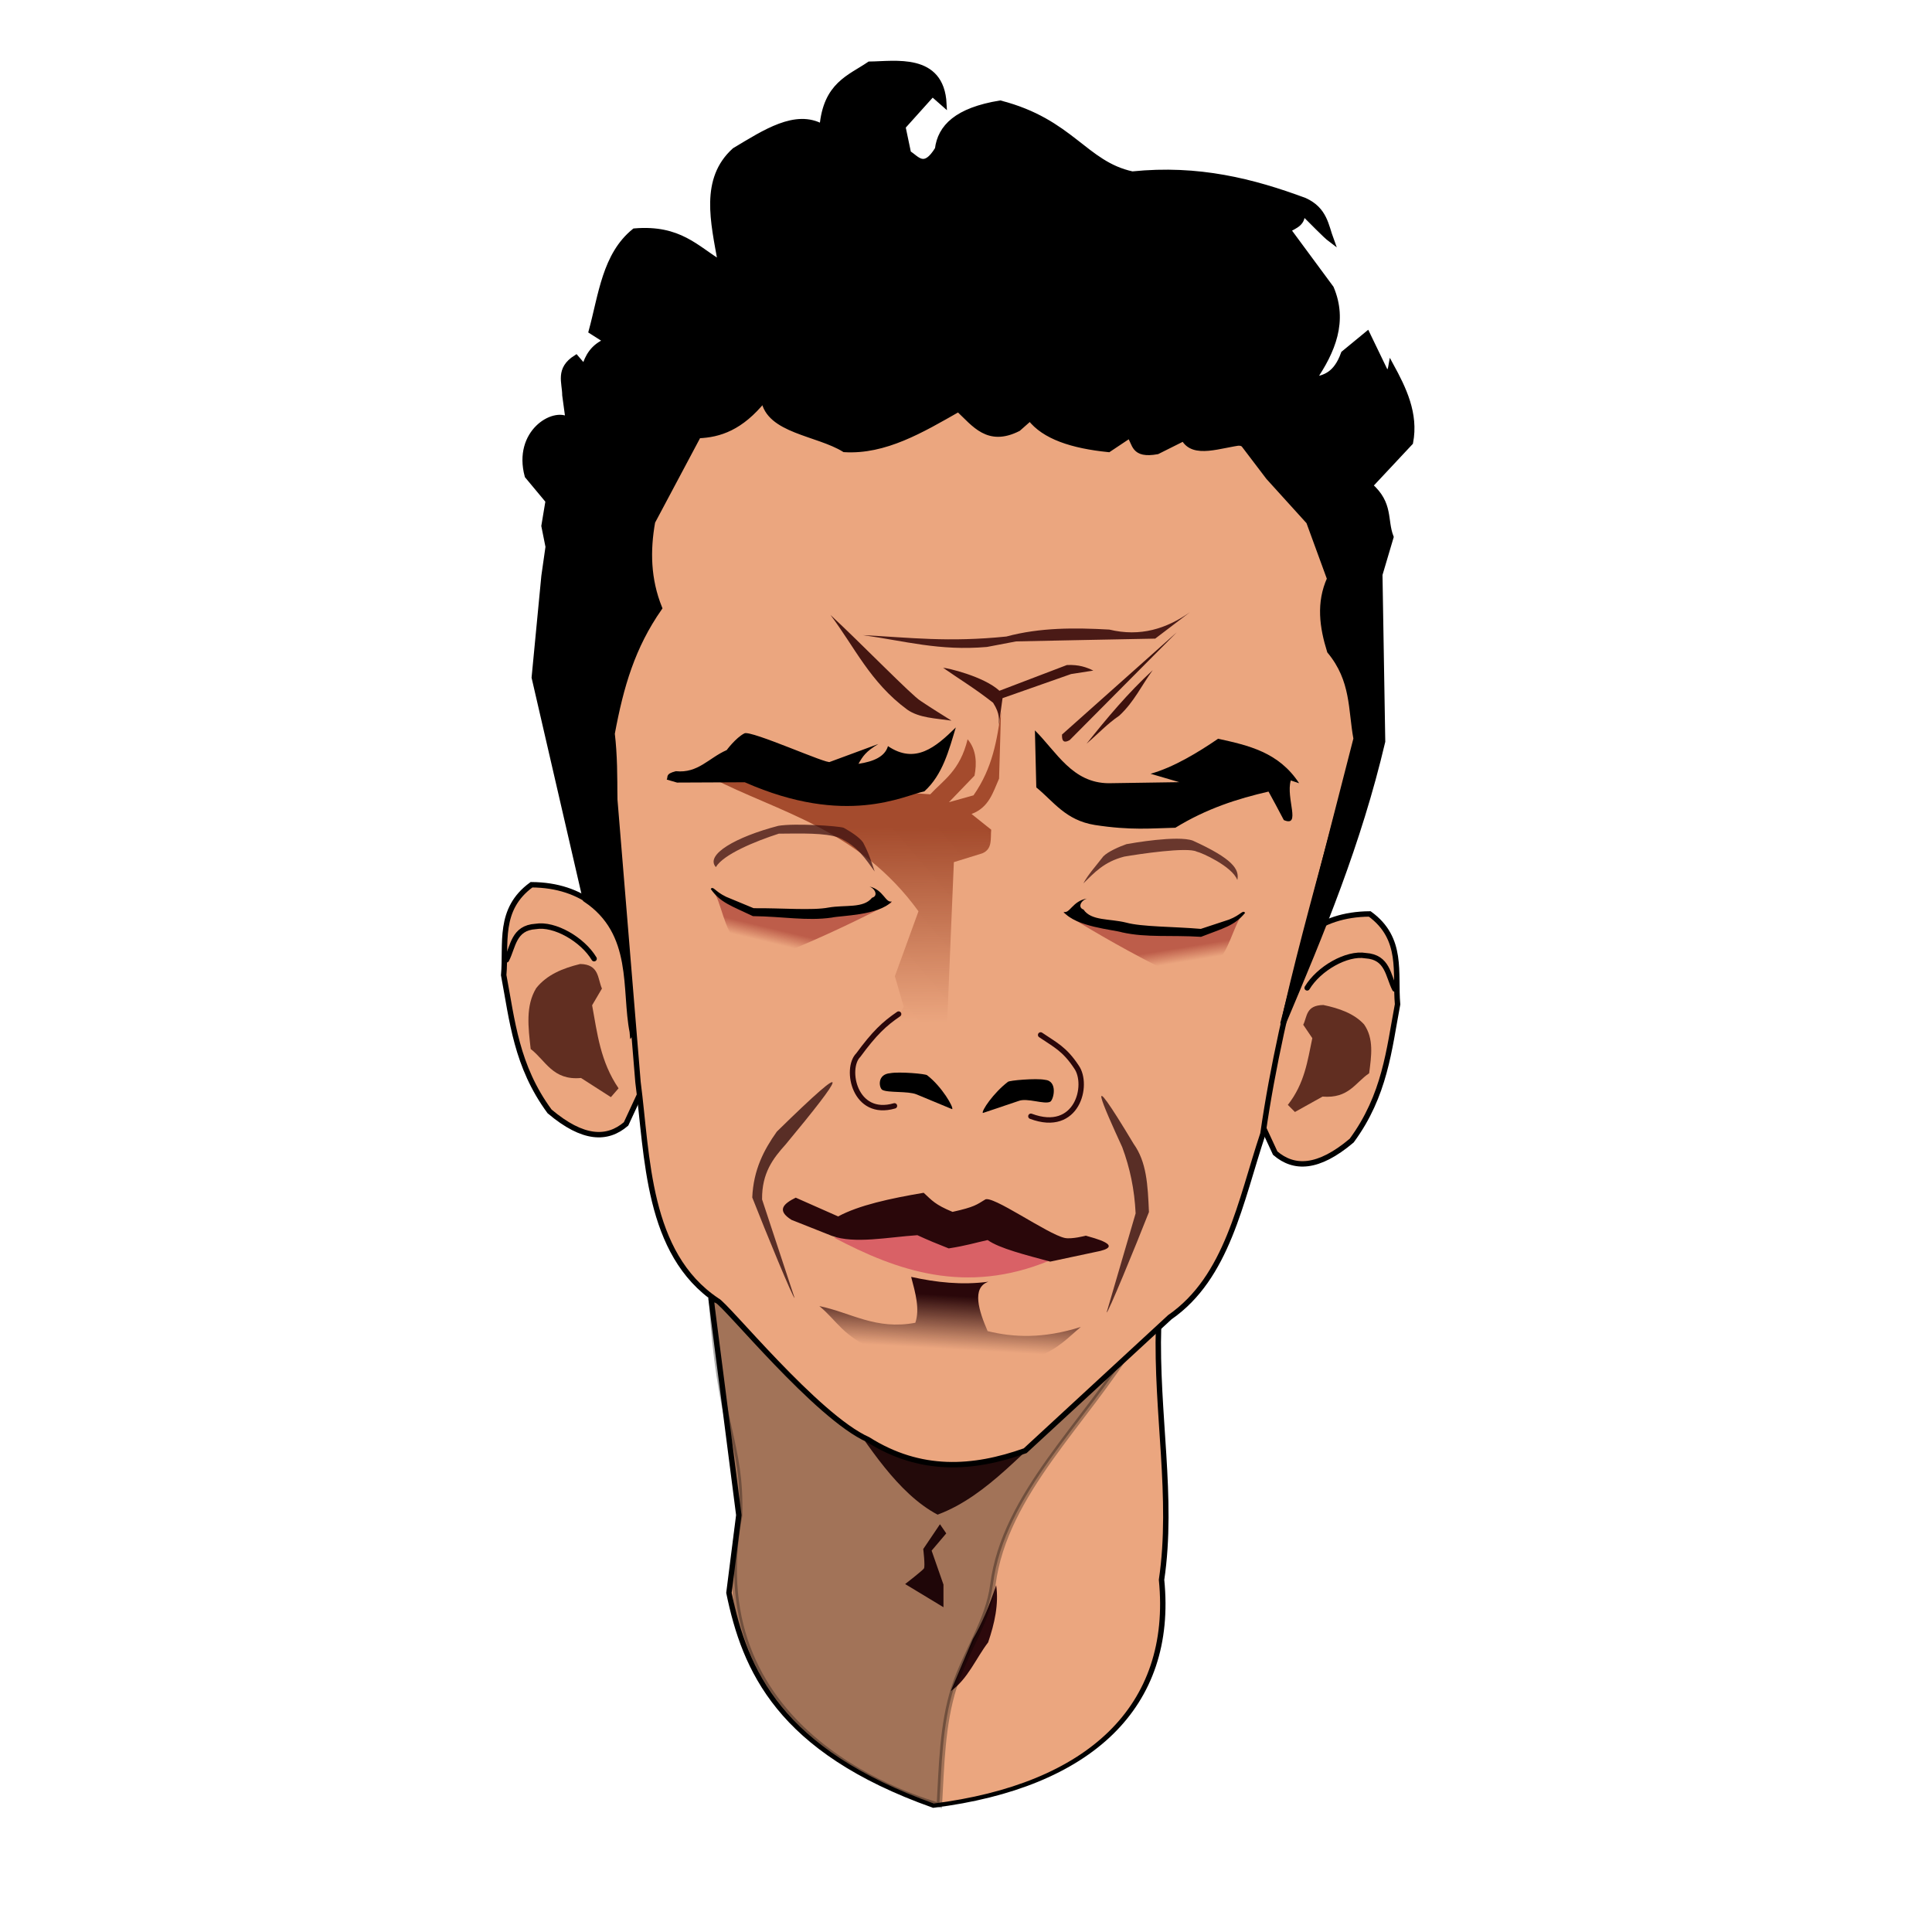 <?xml version="1.0" encoding="UTF-8" standalone="no"?>
<!-- Created with Inkscape (http://www.inkscape.org/) -->

<svg
   width="100mm"
   height="100mm"
   viewBox="0 0 100 100"
   version="1.1"
   id="svg1"
   xml:space="preserve"
   inkscape:version="1.3.2 (091e20e, 2023-11-25, custom)"
   sodipodi:docname="eyesclose.svg"
   xmlns:inkscape="http://www.inkscape.org/namespaces/inkscape"
   xmlns:sodipodi="http://sodipodi.sourceforge.net/DTD/sodipodi-0.dtd"
   xmlns:xlink="http://www.w3.org/1999/xlink"
   xmlns="http://www.w3.org/2000/svg"
   xmlns:svg="http://www.w3.org/2000/svg"><sodipodi:namedview
     id="namedview1"
     pagecolor="#ffffff"
     bordercolor="#666666"
     borderopacity="1.0"
     inkscape:showpageshadow="2"
     inkscape:pageopacity="0.0"
     inkscape:pagecheckerboard="0"
     inkscape:deskcolor="#d1d1d1"
     inkscape:document-units="mm"
     inkscape:zoom="1.1843254"
     inkscape:cx="130.8762"
     inkscape:cy="159.16234"
     inkscape:window-width="1920"
     inkscape:window-height="1009"
     inkscape:window-x="-8"
     inkscape:window-y="-8"
     inkscape:window-maximized="1"
     inkscape:current-layer="layer1"
     showguides="false" /><defs
     id="defs1"><linearGradient
       id="linearGradient36"
       inkscape:collect="always"><stop
         style="stop-color:#2a070a;stop-opacity:1;"
         offset="0"
         id="stop36" /><stop
         style="stop-color:#2a070a;stop-opacity:0;"
         offset="1"
         id="stop37" /></linearGradient><linearGradient
       id="linearGradient34"
       inkscape:collect="always"><stop
         style="stop-color:#a44b2d;stop-opacity:1;"
         offset="0"
         id="stop34" /><stop
         style="stop-color:#a44b2d;stop-opacity:0;"
         offset="1"
         id="stop35" /></linearGradient><linearGradient
       id="linearGradient14"
       inkscape:collect="always"><stop
         style="stop-color:#bd5d4a;stop-opacity:1;"
         offset="0"
         id="stop14" /><stop
         style="stop-color:#bd5d4a;stop-opacity:0;"
         offset="1"
         id="stop15" /></linearGradient><linearGradient
       inkscape:collect="always"
       xlink:href="#linearGradient14"
       id="linearGradient182"
       gradientUnits="userSpaceOnUse"
       x1="83.672"
       y1="95.754"
       x2="83.36"
       y2="96.585"
       gradientTransform="matrix(0.994,0.035,0.035,0.801,-2.693,16.414)" /><linearGradient
       inkscape:collect="always"
       xlink:href="#linearGradient34"
       id="linearGradient183"
       gradientUnits="userSpaceOnUse"
       x1="90.623"
       y1="90.932"
       x2="90.465"
       y2="100.442" /><linearGradient
       inkscape:collect="always"
       xlink:href="#linearGradient36"
       id="linearGradient184"
       gradientUnits="userSpaceOnUse"
       x1="91.958"
       y1="113.818"
       x2="91.807"
       y2="116.434" /><linearGradient
       inkscape:collect="always"
       xlink:href="#linearGradient14"
       id="linearGradient186"
       gradientUnits="userSpaceOnUse"
       gradientTransform="matrix(0.994,0.035,0.035,0.801,-2.693,16.414)"
       x1="83.672"
       y1="95.754"
       x2="83.36"
       y2="96.585" /></defs><g
     inkscape:label="Calque 1"
     inkscape:groupmode="layer"
     id="layer1"
     transform="translate(-273.667,-16.981)"><g
       id="g182"
       transform="matrix(1.057,0,0,1.057,225.672,-36.267)"
       inkscape:label="closeeyes"
       style="display:inline"
       inkscape:export-filename="..\eyesclose.png"
       inkscape:export-xdpi="96"
       inkscape:export-ydpi="96"><g
         id="g96"
         inkscape:label="oreille"
         style="display:inline"><path
           style="display:inline;fill:#eba67f;fill-opacity:1;stroke:#000000;stroke-width:0.265px;stroke-linecap:butt;stroke-linejoin:miter;stroke-opacity:1"
           d="m 76.354,97.191 c -0.914,-2.057 -2.372,-3.473 -4.92,-3.49 -1.658,1.208 -1.226,2.88 -1.362,4.426 0.42,2.224 0.612,4.449 2.247,6.673 1.643,1.388 2.828,1.401 3.745,0.613 l 0.885,-1.907"
           id="path94"
           sodipodi:nodetypes="cccccc" /><path
           style="fill:none;stroke:#000000;stroke-width:0.265px;stroke-linecap:round;stroke-linejoin:miter;stroke-opacity:1"
           d="m 74.499,97.322 c -0.567,-0.946 -1.941,-1.736 -2.861,-1.578 -1.09,0.068 -1.094,0.981 -1.43,1.634 v 0 0"
           id="path95"
           sodipodi:nodetypes="ccccc" /><path
           style="opacity:0.74;fill:#310500;fill-opacity:1;stroke:none;stroke-width:0.348px;stroke-linecap:butt;stroke-linejoin:miter;stroke-opacity:1"
           d="m 75.321,104.102 -1.462,-0.938 c -1.388,0.129 -1.729,-0.855 -2.465,-1.42 -0.12,-1.055 -0.259,-2.116 0.272,-2.983 0.523,-0.654 1.297,-0.971 2.152,-1.179 0.938,0.017 0.848,0.711 1.065,1.203 l -0.481,0.818 c 0.252,1.373 0.402,2.755 1.295,4.066 z"
           id="path96"
           sodipodi:nodetypes="ccccccccc" /></g><g
         id="g118"
         inkscape:label="oreille"
         transform="matrix(-1,0,0,1,183.916,1.43)"><path
           style="display:inline;fill:#eba67f;fill-opacity:1;stroke:#000000;stroke-width:0.265px;stroke-linecap:butt;stroke-linejoin:miter;stroke-opacity:1"
           d="m 76.354,97.191 c -0.914,-2.057 -2.372,-3.473 -4.92,-3.49 -1.658,1.208 -1.226,2.88 -1.362,4.426 0.42,2.224 0.612,4.449 2.247,6.673 1.643,1.388 2.828,1.401 3.745,0.613 l 0.885,-1.907"
           id="path97"
           sodipodi:nodetypes="cccccc" /><path
           style="fill:none;stroke:#000000;stroke-width:0.265px;stroke-linecap:round;stroke-linejoin:miter;stroke-opacity:1"
           d="m 74.499,97.322 c -0.567,-0.946 -1.941,-1.736 -2.861,-1.578 -1.09,0.068 -1.094,0.981 -1.43,1.634 v 0 0"
           id="path98"
           sodipodi:nodetypes="ccccc" /><path
           style="opacity:0.74;fill:#310500;fill-opacity:1;stroke:none;stroke-width:0.3px;stroke-linecap:butt;stroke-linejoin:miter;stroke-opacity:1"
           d="m 75.098,103.399 -1.353,-0.754 c -1.285,0.104 -1.601,-0.687 -2.281,-1.141 -0.111,-0.848 -0.24,-1.7 0.251,-2.397 0.484,-0.526 1.2,-0.781 1.991,-0.947 0.868,0.014 0.785,0.572 0.986,0.967 l -0.445,0.657 c 0.233,1.103 0.372,2.214 1.199,3.267 z"
           id="path118"
           sodipodi:nodetypes="ccccccccc" /></g><g
         id="g154"
         inkscape:label="cou"
         transform="matrix(1.002,0,0,0.775,-0.147,25.602)"
         style="display:inline"><path
           style="display:inline;fill:#eba67f;fill-opacity:1;stroke:#000000;stroke-width:0.265px;stroke-linecap:butt;stroke-linejoin:miter;stroke-opacity:1"
           d="m 80.221,114.12 1.348,13.579 -0.482,4.911 c 0.778,4.881 2.45,9.979 9.996,13.449 7.635,-1.242 11.766,-6.261 11.146,-14.273 0.593,-5.18 -0.275,-10.54 -0.147,-16.029 z"
           id="path119"
           sodipodi:nodetypes="ccccccc" /><path
           style="fill:#320e0f;fill-opacity:1;stroke:none;stroke-width:0.265px;stroke-linecap:butt;stroke-linejoin:miter;stroke-opacity:1"
           d="m 86.758,121.218 c 1.092,1.967 2.55,5.104 4.526,6.452 2.498,-1.194 4.341,-4.329 6.186,-6.175 z"
           id="path122"
           sodipodi:nodetypes="cccc" /><path
           style="fill:#2d090c;fill-opacity:1;stroke:none;stroke-width:0.265px;stroke-linecap:butt;stroke-linejoin:miter;stroke-opacity:1"
           d="m 91.4,128.277 -0.817,1.566 c 0,0 0.102,1.09 0.034,1.226 -0.068,0.136 -0.919,0.987 -0.919,0.987 l 1.873,1.464 v -1.43 l -0.579,-2.145 0.715,-1.09 z"
           id="path152" /><path
           style="fill:#2d090c;fill-opacity:1;stroke:none;stroke-width:0.265px;stroke-linecap:butt;stroke-linejoin:miter;stroke-opacity:1"
           d="m 94.148,132.129 c -0.326,1.244 -0.688,2.417 -1.142,3.405 l -1.081,3.293 c 0.849,-0.791 1.222,-2.057 1.83,-3.088 0.316,-1.203 0.523,-2.406 0.393,-3.609 z"
           id="path153"
           sodipodi:nodetypes="ccccc" /><path
           style="display:inline;opacity:0.312;fill:#000000;stroke:#000000;stroke-width:0.265px;stroke-linecap:butt;stroke-linejoin:miter;stroke-opacity:1"
           d="m 100.926,116.72 c -2.383,5.124 -6.376,9.633 -6.94,15.376 -0.224,2.279 -1.335,4.222 -1.899,6.495 -0.579,2.334 -0.61,5 -0.717,7.438 -0.766,-0.336 -11.864,-4.195 -9.762,-18.278 0.095,-4.773 -1.006,-5.441 -1.387,-13.92 z"
           id="path154"
           sodipodi:nodetypes="csscccc"
           sodipodi:insensitive="true" /></g><path
         style="display:inline;fill:#eba67f;fill-opacity:1;stroke:#000000;stroke-width:0.265px;stroke-linecap:butt;stroke-linejoin:miter;stroke-opacity:1"
         d="m 76.649,103.371 c 0.474,3.634 0.42,8.386 3.865,10.691 0.417,0.16 4.878,5.688 7.399,6.81 2.565,1.619 5.13,1.459 7.695,0.545 l 7.082,-6.537 c 2.822,-1.955 3.454,-5.662 4.562,-8.989 0.952,-6.64 3.033,-12.997 4.631,-19.476 -0.055,-6.267 -1.355,-11.141 -4.494,-13.96 -9.08,-2.927 -18.159,-3.313 -27.239,-2.996 -2.495,4.027 -4.657,8.266 -5.175,13.551 z"
         id="path155"
         sodipodi:nodetypes="ccccccccccc"
         inkscape:label="crane"
         sodipodi:insensitive="true" /><g
         id="g157"
         inkscape:label="bouche"><path
           style="fill:#d96166;fill-opacity:1;stroke:none;stroke-width:0.265px;stroke-linecap:butt;stroke-linejoin:miter;stroke-opacity:1"
           d="m 86.245,110.98 c 3.101,1.636 6.452,2.813 10.539,1.134 l -4.819,-1.728 z"
           id="path156"
           sodipodi:nodetypes="cccc" /><path
           style="fill:#2a070a;fill-opacity:1;stroke:none;stroke-width:0.265px;stroke-linecap:butt;stroke-linejoin:miter;stroke-opacity:1"
           d="m 84.168,110.113 1.975,0.783 c 1.12,0.402 2.735,0.063 4.188,-0.034 0.461,0.216 0.981,0.431 1.532,0.647 0.876,-0.136 1.277,-0.272 1.907,-0.409 0.585,0.414 1.869,0.729 3.064,1.056 l 2.193,-0.467 c 1.61,-0.292 -0.131,-0.705 -0.448,-0.803 0,0 -0.69,0.183 -1.029,0.112 -0.847,-0.178 -3.607,-2.157 -3.916,-1.873 -0.394,0.238 -0.499,0.356 -1.582,0.595 -0.851,-0.35 -1.01,-0.562 -1.414,-0.935 -1.647,0.279 -3.171,0.609 -4.188,1.158 l -2.077,-0.919 c -0.592,0.293 -0.96,0.617 -0.204,1.09 z"
           id="path157"
           sodipodi:nodetypes="ccccccccscccccc" /></g><g
         id="g161"
         inkscape:label="nez"><path
           style="fill:none;stroke:#2a070a;stroke-width:0.265;stroke-linecap:round;stroke-linejoin:miter;stroke-dasharray:none;stroke-opacity:1"
           d="m 89.207,104.529 c -1.957,0.571 -2.434,-1.826 -1.771,-2.486 0.793,-1.078 1.267,-1.525 1.975,-2.009"
           id="path158"
           sodipodi:nodetypes="ccc" /><path
           style="fill:none;stroke:#2a070a;stroke-width:0.265;stroke-linecap:round;stroke-linejoin:miter;stroke-dasharray:none;stroke-opacity:1"
           d="m 95.888,105.039 c 2.272,0.854 2.851,-1.542 2.23,-2.417 -0.589,-0.891 -1.046,-1.082 -1.753,-1.566"
           id="path159"
           sodipodi:nodetypes="ccc" /><path
           style="fill:#000000;stroke:none;stroke-width:0.265px;stroke-linecap:butt;stroke-linejoin:miter;stroke-opacity:1"
           d="m 92.034,104.692 c 0.083,-0.089 -0.511,-1.114 -1.226,-1.661 -0.061,-0.073 -1.376,-0.185 -1.805,-0.102 -0.651,0.048 -0.559,0.709 -0.392,0.817 0.284,0.154 1.257,0.049 1.677,0.221 z"
           id="path160"
           sodipodi:nodetypes="cccccc" /><path
           style="fill:#000000;stroke:none;stroke-width:0.265px;stroke-linecap:butt;stroke-linejoin:miter;stroke-opacity:1"
           d="m 93.536,104.879 c -0.083,-0.089 0.511,-0.978 1.226,-1.525 0.061,-0.073 1.376,-0.185 1.805,-0.102 0.651,0.048 0.44,0.965 0.272,1.073 -0.284,0.154 -1.137,-0.206 -1.558,-0.034 z"
           id="path161"
           sodipodi:nodetypes="cccccc" /></g><g
         id="g165"
         inkscape:label="eyes"
         transform="matrix(-0.917,-0.171,-0.159,0.985,195.089,16.56)"><path
           style="fill:url(#linearGradient182);fill-opacity:1;stroke:none;stroke-width:0.236px;stroke-linecap:butt;stroke-linejoin:miter;stroke-opacity:1"
           d="m 89.873,95.339 c -1.058,0.393 -3.096,1.107 -5.218,1.692 -2.196,0.315 -2.364,-0.193 -2.962,-0.526 -0.721,-0.762 -0.664,-2.06 -1.108,-2.787 1.549,2.288 9.846,1.355 9.289,1.622 z"
           id="path162"
           sodipodi:nodetypes="ccccc" /><path
           style="fill:#000000;stroke:none;stroke-width:0.265px;stroke-linecap:butt;stroke-linejoin:miter;stroke-opacity:1"
           d="m 81.268,94.155 c -0.588,-0.338 -0.617,-0.608 -0.772,-0.467 0.442,0.728 1.021,0.943 2.085,1.554 1.57,0.178 2.803,0.536 4.12,0.495 0.489,-0.054 2.446,0.155 3.217,-0.466 -0.345,0.054 -0.371,-0.604 -1.104,-0.849 0.309,0.155 0.41,0.515 0.086,0.561 -0.498,0.485 -1.424,0.195 -2.319,0.246 -0.85,0.067 -2.503,-0.238 -3.924,-0.369 z"
           id="path164"
           sodipodi:nodetypes="cccccccccc" /></g><path
         style="fill:#000000;fill-opacity:1;stroke:#000000;stroke-width:0.265px;stroke-linecap:butt;stroke-linejoin:miter;stroke-opacity:1"
         d="m 107.546,99.49 0.715,-8.444 c 0.281,-1.86 0.022,-4.084 0.275,-6.173 -0.433,-2.337 -0.997,-4.26 -2.318,-6.153 0.566,-1.407 0.59,-2.815 0.34,-4.222 l -2.247,-4.222 c -1.03,-0.042 -2.08,-0.377 -3.201,-1.771 -0.234,1.539 -2.632,1.635 -3.95,2.451 -1.981,0.12 -3.779,-0.947 -5.584,-1.975 -0.782,0.73 -1.45,1.702 -2.928,0.953 l -0.579,-0.511 c -0.691,0.905 -2.068,1.353 -3.847,1.532 l -1.021,-0.681 c -0.293,0.364 -0.152,1.003 -1.362,0.783 l -1.294,-0.647 c -0.474,0.89 -1.802,0.317 -2.86,0.204 l -1.294,1.702 -1.975,2.179 -1.021,2.792 c 0.533,1.18 0.368,2.361 0,3.541 -1.184,1.43 -1.028,2.86 -1.294,4.29 L 75.689,99.089 C 73.77,94.548 71.985,90.255 70.807,85.257 l 0.136,-8.172 -0.545,-1.839 c 0.324,-0.838 0.003,-1.623 1.021,-2.52 l -1.975,-2.111 c -0.274,-1.415 0.347,-2.657 0.947,-3.76 0.006,0.032 0.003,0.252 0.21,0.423 l 0.953,-1.975 1.158,0.953 c 0.376,1.05 0.934,1.187 1.498,1.294 -0.976,-1.42 -1.567,-2.884 -0.885,-4.494 l 2.111,-2.86 c -0.342,-0.197 -0.768,-0.321 -0.681,-0.885 -0.476,0.458 -1.127,1.151 -1.427,1.375 0.256,-0.694 0.308,-1.469 1.291,-1.92 2.534,-0.941 5.209,-1.626 8.444,-1.294 2.325,-0.501 2.982,-2.574 6.469,-3.473 2.125,0.348 2.932,1.175 3.064,2.247 0.661,1.084 1.011,0.452 1.43,0.204 l 0.272,-1.294 -1.45,-1.614 -0.561,0.493 c 0.121,-2.389 2.413,-1.952 3.645,-1.944 0.974,0.663 2.134,0.999 2.315,3.064 1.302,-0.728 2.802,0.267 4.29,1.158 1.562,1.408 1.046,3.486 0.681,5.516 1.192,-0.712 2.012,-1.752 4.222,-1.566 1.448,1.169 1.627,3.131 2.111,4.903 l -0.749,0.477 c 0.667,0.279 0.932,0.76 1.09,1.294 l 0.409,-0.477 c 0.893,0.565 0.546,1.214 0.545,1.839 l -0.164,1.207 c 0.701,-0.49 2.579,0.607 2.003,2.742 l -1.021,1.226 0.204,1.226 -0.204,1.021 0.204,1.43 0.477,4.971 -2.508,10.867 c -2.475,1.648 -1.879,4.438 -2.293,6.498 z"
         id="path166"
         sodipodi:nodetypes="ccccccccccccccccccccccccccccccccccccccccccccccccccccccccccccccc"
         transform="matrix(-1,0,0,1,183.916,1.43)"
         inkscape:label="cheuveux" /><g
         id="g175"
         inkscape:label="ride"><path
           style="fill:url(#linearGradient183);fill-opacity:1;stroke:none;stroke-width:0.265px;stroke-linecap:butt;stroke-linejoin:miter;stroke-opacity:1"
           d="m 94.426,85.229 -0.096,3.274 c -0.299,0.67 -0.486,1.41 -1.348,1.733 l 0.963,0.77 c -0.043,0.431 0.077,0.937 -0.433,1.156 l -1.396,0.433 -0.337,8.041 -3.082,0.819 0.963,-1.782 -0.433,-1.493 1.156,-3.178 C 87.465,90.97 83.471,90.13 80.281,88.479 l 10.678,0.795 c 0.644,-0.695 1.459,-1.157 1.83,-2.696 0.438,0.513 0.456,1.196 0.337,1.782 l -1.252,1.3 1.204,-0.337 c 0.952,-1.364 1.147,-2.729 1.348,-4.093 z"
           id="path167"
           sodipodi:nodetypes="cccccccccccccccccc" /><path
           style="fill:#3b0e0d;fill-opacity:0.914;stroke:none;stroke-width:0.265px;stroke-linecap:butt;stroke-linejoin:miter;stroke-opacity:1"
           d="m 87.658,81.478 c 2.363,0.121 4.173,0.359 7.031,0.068 1.652,-0.445 3.342,-0.434 5.039,-0.34 1.516,0.366 2.796,-0.039 3.95,-0.851 l -1.702,1.294 c -2.467,0.045 -4.598,0.091 -6.81,0.136 l -1.43,0.272 c -2.346,0.203 -4.023,-0.295 -6.078,-0.579 z"
           id="path168"
           sodipodi:nodetypes="cccccccc" /><path
           style="fill:#40130f;fill-opacity:0.973;stroke:none;stroke-width:0.265px;stroke-linecap:butt;stroke-linejoin:miter;stroke-opacity:1"
           d="m 86.074,80.49 c 1.182,1.569 1.94,3.293 3.754,4.632 0.584,0.413 1.406,0.431 2.171,0.543 -0.5,-0.319 -0.949,-0.587 -1.506,-0.963 -0.412,-0.241 -2.908,-2.811 -4.418,-4.212 z"
           id="path169"
           sodipodi:nodetypes="ccccc" /><path
           style="fill:#3f120e;fill-opacity:0.992;stroke:none;stroke-width:0.265px;stroke-linecap:butt;stroke-linejoin:miter;stroke-opacity:1"
           d="m 91.59,83.078 c 0.816,0.57 1.55,1.005 2.447,1.711 0.367,0.574 0.273,0.86 0.281,1.098 l 0.182,-1.323 3.355,-1.18 1.09,-0.17 c -0.334,-0.163 -0.706,-0.299 -1.294,-0.272 l -3.303,1.26 c -0.781,-0.714 -2.581,-1.125 -2.758,-1.124 z"
           id="path170"
           sodipodi:nodetypes="cccccccccc" /><path
           style="fill:#3e110d;fill-opacity:0.996;stroke:none;stroke-width:0.265px;stroke-linecap:butt;stroke-linejoin:miter;stroke-opacity:1"
           d="m 97.787,86.619 5.243,-5.278 -5.618,5.005 c -0.017,0.374 0.135,0.411 0.375,0.272 z"
           id="path171"
           sodipodi:nodetypes="cccc" /><path
           style="fill:#3e110d;fill-opacity:1;stroke:none;stroke-width:0.265px;stroke-linecap:butt;stroke-linejoin:miter;stroke-opacity:1"
           d="m 98.615,86.794 c 0.534,-0.457 1.031,-0.988 1.601,-1.372 0.732,-0.68 1.092,-1.485 1.637,-2.227 -1.217,1.121 -2.244,2.351 -3.238,3.599 z"
           id="path172"
           sodipodi:nodetypes="cccc" /><path
           style="fill:url(#linearGradient184);stroke:none;stroke-width:0.265px;stroke-linecap:butt;stroke-linejoin:miter;stroke-opacity:1"
           d="m 85.53,114.335 c 0.879,0.726 1.116,1.453 2.792,2.179 3.195,0.042 5.417,0.172 7.967,0.272 0.961,-0.383 1.444,-0.926 2.043,-1.43 -1.852,0.583 -3.286,0.516 -4.562,0.204 -0.429,-0.987 -0.798,-2.129 0.04,-2.42 -1.298,0.176 -2.551,0.035 -3.785,-0.236 0.21,0.789 0.432,1.583 0.204,2.247 -1.939,0.367 -3.158,-0.502 -4.699,-0.817 z"
           id="path173"
           sodipodi:nodetypes="ccccccccc" /><path
           style="opacity:0.753;fill:#2a070a;fill-opacity:1;stroke:none;stroke-width:0.265px;stroke-linecap:butt;stroke-linejoin:miter;stroke-opacity:1"
           d="m 84.314,113.927 -1.589,-4.815 c -0.017,-1.301 0.548,-2.02 1.156,-2.696 2.824,-3.398 3.443,-4.426 -0.433,-0.626 -0.633,0.89 -1.147,1.871 -1.204,3.226 0.64,1.633 2.044,5.053 2.071,4.911 z"
           id="path174"
           sodipodi:nodetypes="cccccc" /><path
           style="opacity:0.753;fill:#2a070a;fill-opacity:1;stroke:none;stroke-width:0.265px;stroke-linecap:butt;stroke-linejoin:miter;stroke-opacity:1"
           d="m 99.598,114.642 1.419,-4.849 c -0.058,-1.188 -0.279,-2.223 -0.657,-3.243 -0.902,-1.964 -1.995,-4.416 0.56,-0.16 0.633,0.89 0.692,1.985 0.749,3.34 -0.64,1.633 -2.044,5.053 -2.071,4.911 z"
           id="path175"
           sodipodi:nodetypes="cccccc" /></g><g
         id="g177"
         inkscape:label="sourcil"><path
           style="fill:#000000;stroke:none;stroke-width:0.265px;stroke-linecap:butt;stroke-linejoin:miter;stroke-opacity:1"
           d="m 92.211,85.999 c -0.336,1.105 -0.637,2.313 -1.541,3.13 -0.991,0.197 -3.823,1.749 -8.792,-0.446 l -3.319,0.015 -0.504,-0.147 c 0.081,-0.137 -0.087,-0.274 0.448,-0.41 1.088,0.111 1.608,-0.648 2.489,-1.034 0,0 0.439,-0.598 0.867,-0.819 0.324,-0.167 4.114,1.547 4.189,1.396 l 2.37,-0.875 c -0.62,0.369 -0.76,0.602 -0.974,0.971 0.739,-0.111 1.294,-0.349 1.445,-0.867 1.338,0.904 2.341,0.052 3.322,-0.915 z"
           id="path176"
           sodipodi:nodetypes="cccccccsccccc" /><path
           style="fill:#000000;stroke:none;stroke-width:0.265px;stroke-linecap:butt;stroke-linejoin:miter;stroke-opacity:1"
           d="m 96.085,86.143 0.068,2.792 c 0.851,0.693 1.426,1.604 2.86,1.839 1.773,0.274 2.776,0.162 3.95,0.136 1.521,-0.936 3.042,-1.421 4.562,-1.771 0.226,0.411 0.46,0.842 0.749,1.396 0.862,0.366 0.09,-1.07 0.34,-1.941 l 0.409,0.136 c -0.997,-1.525 -2.482,-1.85 -3.967,-2.179 -0.975,0.668 -2.197,1.409 -3.308,1.715 l 1.407,0.412 -3.461,0.052 c -1.78,-0.014 -2.542,-1.526 -3.609,-2.588 z"
           id="path177"
           sodipodi:nodetypes="ccccccccccccc" /></g><g
         id="g181"
         inkscape:label="eyes"><path
           style="opacity:0.833;fill:#3a1010;fill-opacity:0.878;stroke:none;stroke-width:0.265px;stroke-linecap:butt;stroke-linejoin:miter;stroke-opacity:1"
           d="m 80.462,92.837 c 0.365,-0.621 1.92,-1.262 3.082,-1.637 1.108,-0.009 2.263,-0.046 2.937,0.193 0.938,0.422 1.314,1.054 1.758,1.661 -0.156,-0.473 -0.283,-0.884 -0.566,-1.42 -0.182,-0.265 -0.628,-0.542 -0.951,-0.722 -0.248,-0.092 -2.414,-0.232 -3.202,-0.096 -2.08,0.542 -3.601,1.416 -3.058,2.022 z"
           id="path181"
           sodipodi:nodetypes="cccccccc" /></g><g
         id="g165-2"
         inkscape:label="eyes"
         transform="matrix(0.927,-0.102,0.085,0.994,-2.373,8.991)"
         style="display:inline"><path
           style="fill:url(#linearGradient186);fill-opacity:1;stroke:none;stroke-width:0.236px;stroke-linecap:butt;stroke-linejoin:miter;stroke-opacity:1"
           d="m 89.873,95.339 c -1.058,0.393 -3.096,1.107 -5.218,1.692 -2.196,0.315 -2.364,-0.193 -2.962,-0.526 -0.721,-0.762 -0.664,-2.06 -1.108,-2.787 1.549,2.288 9.846,1.355 9.289,1.622 z"
           id="path162-1"
           sodipodi:nodetypes="ccccc" /><path
           style="fill:#000000;stroke:none;stroke-width:0.265px;stroke-linecap:butt;stroke-linejoin:miter;stroke-opacity:1"
           d="m 81.268,94.155 c -0.588,-0.338 -0.617,-0.608 -0.772,-0.467 0.442,0.728 1.021,0.943 2.085,1.554 1.57,0.178 2.803,0.536 4.12,0.495 0.489,-0.054 2.446,0.155 3.217,-0.466 -0.345,0.054 -0.371,-0.604 -1.104,-0.849 0.309,0.155 0.41,0.515 0.086,0.561 -0.498,0.485 -1.424,0.195 -2.319,0.246 -0.85,0.067 -2.503,-0.238 -3.924,-0.369 z"
           id="path164-5"
           sodipodi:nodetypes="cccccccccc" /></g><path
         style="display:inline;opacity:0.833;fill:#3a1010;fill-opacity:0.878;stroke:none;stroke-width:0.155px;stroke-linecap:butt;stroke-linejoin:miter;stroke-opacity:1"
         d="m 294.755,40.505 c -0.149,-0.395 -1.035,-0.79 -1.164,-0.814 -0.27,-0.141 -1.671,0.071 -2.084,0.142 -0.584,0.15 -0.857,0.462 -1.174,0.769 0.138,-0.258 0.357,-0.495 0.574,-0.777 0.132,-0.135 0.46,-0.279 0.664,-0.35 0.152,-0.028 1.461,-0.259 1.903,-0.102 1.148,0.522 1.346,0.822 1.281,1.133 z"
         id="path18-1-6"
         sodipodi:nodetypes="cccccccc"
         transform="matrix(1.705,0,0,1.705,-396.56,24.408)" /></g></g></svg>
